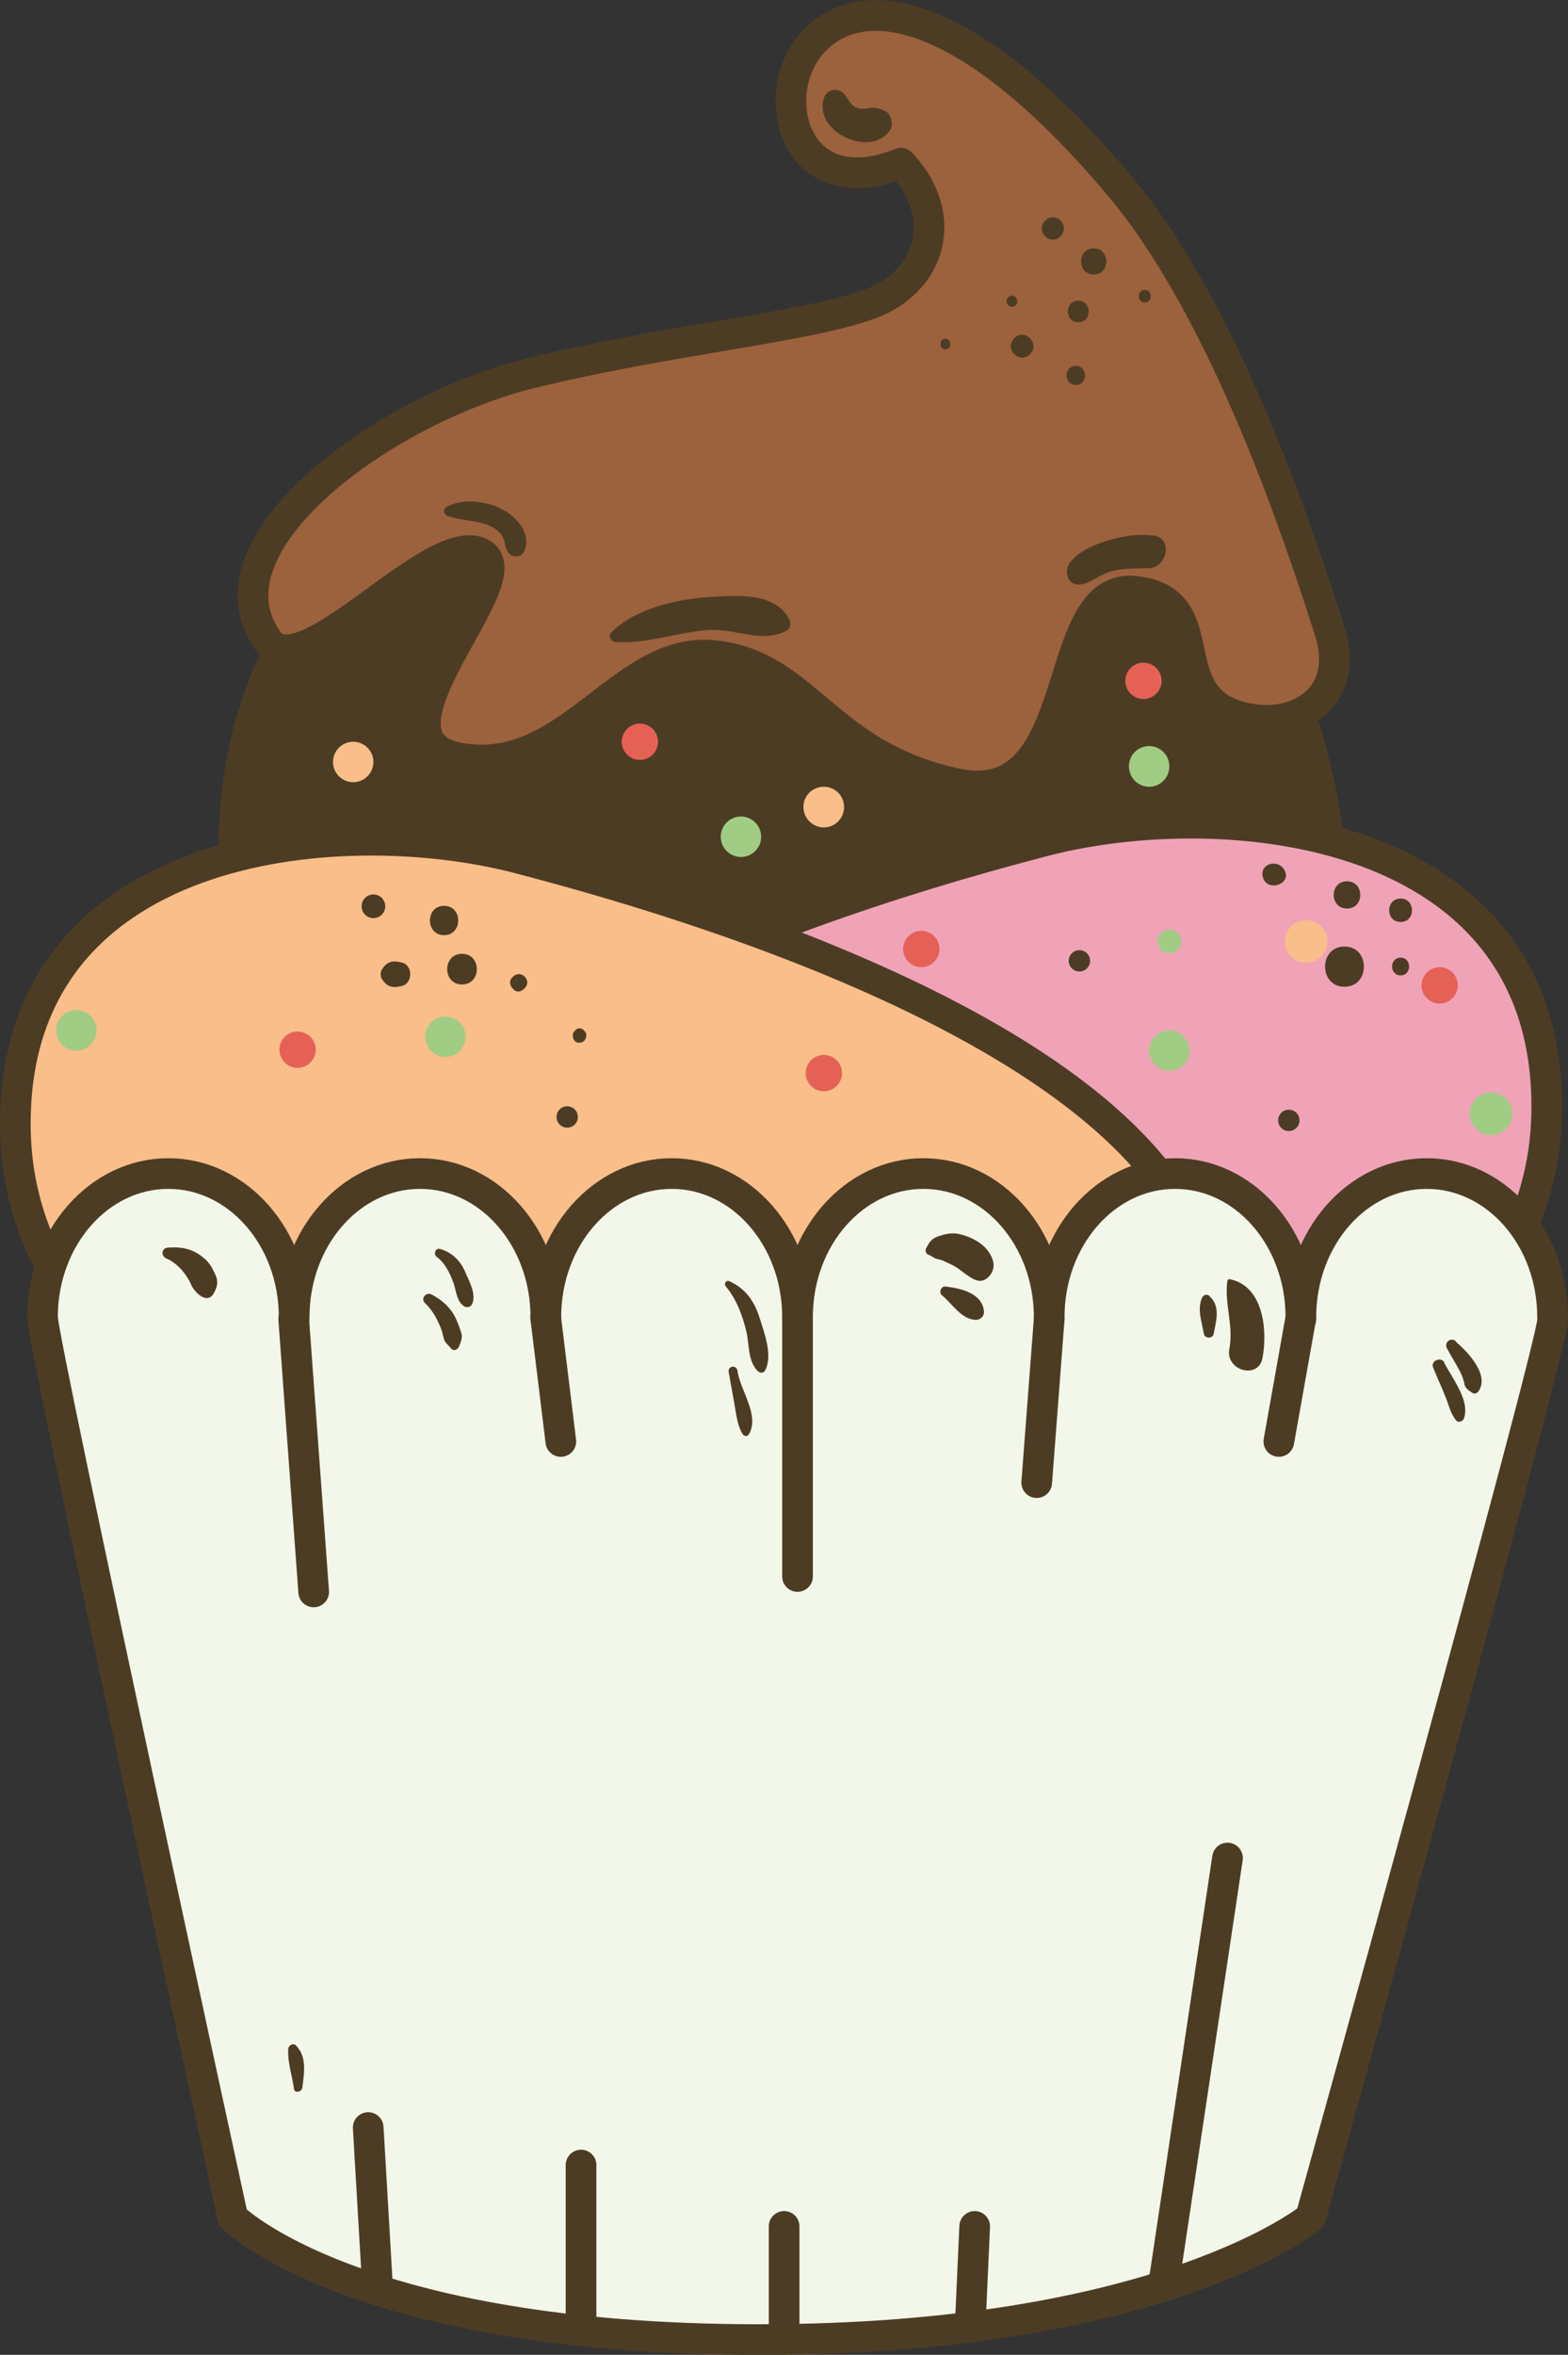 <?xml version="1.0" encoding="UTF-8"?>
<svg id="Capa_2" data-name="Capa 2" xmlns="http://www.w3.org/2000/svg" viewBox="0 0 69.03 103.62">
  <rect x="0" y="0" width="69.03" height="103.62" fill="#333333" stroke="none"/>
  <defs>
    <style>
      .cls-1, .cls-2 {
        fill: #4d3c24;
      }

      .cls-1, .cls-3, .cls-4, .cls-5 {
        stroke-width: 0px;
      }

      .cls-6 {
        fill: #f2f7e9;
      }

      .cls-6, .cls-7, .cls-2, .cls-8, .cls-9, .cls-10 {
        stroke: #4d3c24;
        stroke-linecap: round;
        stroke-linejoin: round;
        stroke-width: 1.35px;
      }

      .cls-7, .cls-3 {
        fill: #f9be89;
      }

      .cls-8 {
        fill: #f0a3b7;
      }

      .cls-4 {
        fill: #e56156;
      }

      .cls-9 {
        fill: #9c613d;
      }

      .cls-10 {
        fill: none;
      }

      .cls-5 {
        fill: #a1cc84;
      }
    </style>
  </defs>
  <g id="Capa_1-2" data-name="Capa 1">
    <g>
      <path class="cls-2" d="m58.48,36.82c1.23,8.99-20.67,11.11-29.66,12.34-8.99,1.22-18.29-2.29-18.51-11.36-.3-12.83,10.33-20.81,25.01-20.49,16.85.38,21.94,10.52,23.16,19.51Z"/>
      <path class="cls-8" d="m15.58,55.8c-1.23,8.99,25.01,6.11,34.01,7.34,8.99,1.23,18.29-4.99,18.5-14.07.3-12.83-14.26-14.11-22.13-12.06-13.27,3.45-29.15,9.8-30.38,18.79Z"/>
      <path class="cls-7" d="m53.19,56.55c1.23,8.99-25.01,6.11-34.01,7.34-8.99,1.23-18.29-4.99-18.5-14.07-.3-12.83,14.26-14.11,22.13-12.06,13.27,3.45,29.15,9.8,30.38,18.79Z"/>
      <path class="cls-9" d="m11.78,28.17c-3.01-4.24,5.18-10.19,11.63-11.76,6.78-1.65,13.46-2.12,15.62-3.37,2.15-1.25,2.56-3.82.63-5.86-4.72,1.91-5.98-3.13-3.82-5.38,2.29-2.39,7.04-1.25,13.46,6.39,4.73,5.63,7.96,15.6,9.23,19.55.93,2.9-1.32,4.21-3.34,3.92-4.4-.64-1.36-5.23-5.23-5.64-3.88-.41-2.09,9.7-7.87,8.46-5.78-1.25-6.54-5.18-10.63-5.63-4.08-.45-6.39,5.31-11.16,4.52-4.76-.79,3-8.02.85-9.04-2.15-1.02-7.84,6.01-9.37,3.85Z"/>
      <g>
        <path class="cls-1" d="m16.96,39.88c0,.28-.23.52-.52.52s-.52-.23-.52-.52.23-.52.52-.52.52.23.52.52Z"/>
        <path class="cls-5" d="m20.5,45.62c0,.49-.4.89-.89.89s-.89-.4-.89-.89.4-.89.89-.89.89.4.89.89Z"/>
        <path class="cls-5" d="m4.25,45.34c0,.5-.4.89-.89.89s-.89-.4-.89-.89.4-.89.89-.89.89.4.89.89Z"/>
        <path class="cls-3" d="m30.85,41.76c0,.49-.4.89-.89.89s-.89-.4-.89-.89.4-.9.89-.9.89.4.89.9Z"/>
        <path class="cls-4" d="m37.07,47.22c0,.44-.36.8-.8.8s-.8-.36-.8-.8.36-.8.8-.8.8.36.8.8Z"/>
        <path class="cls-4" d="m64.18,43.36c0,.44-.36.8-.8.8s-.8-.36-.8-.8.36-.8.8-.8.8.36.8.8Z"/>
        <path class="cls-4" d="m13.9,46.19c0,.44-.36.8-.8.8s-.8-.36-.8-.8.36-.8.8-.8.8.36.8.8Z"/>
        <path class="cls-4" d="m28.97,32.64c0,.44-.36.8-.8.8s-.8-.36-.8-.8.36-.8.8-.8.8.36.8.8Z"/>
        <path class="cls-1" d="m47.99,42.28c0,.26-.21.47-.47.47s-.47-.21-.47-.47.21-.47.47-.47.47.21.47.47Z"/>
        <path class="cls-1" d="m25.44,49.15c0,.26-.21.47-.47.47s-.47-.21-.47-.47.21-.47.47-.47.47.21.47.47Z"/>
        <path class="cls-1" d="m57.21,49.3c0,.26-.21.47-.47.47s-.47-.21-.47-.47.21-.47.47-.47.47.21.47.47Z"/>
        <path class="cls-5" d="m52,41.43c0,.29-.23.52-.52.52s-.52-.23-.52-.52.23-.52.52-.52.52.23.52.52Z"/>
        <path class="cls-3" d="m58.44,41.43c0,.52-.42.94-.94.94s-.94-.42-.94-.94.42-.94.94-.94.94.42.94.94Z"/>
        <path class="cls-3" d="m43.7,48.03c0,.52-.42.94-.94.94s-.94-.42-.94-.94.42-.94.94-.94.94.42.94.94Z"/>
        <path class="cls-3" d="m10.66,40.82c0,.52-.42.94-.94.94s-.94-.42-.94-.94.42-.94.94-.94.94.42.94.94Z"/>
        <path class="cls-5" d="m66.58,49.01c0,.52-.42.94-.94.94s-.94-.42-.94-.94.42-.94.94-.94.94.42.94.94Z"/>
        <path class="cls-5" d="m33.51,36.82c0,.49-.4.89-.89.89s-.89-.4-.89-.89.4-.89.89-.89.89.4.89.89Z"/>
        <path class="cls-3" d="m16.44,33.53c0,.49-.4.89-.89.89s-.89-.4-.89-.89.4-.89.89-.89.89.4.89.89Z"/>
        <path class="cls-4" d="m51.14,29.96c0,.44-.36.8-.8.8s-.8-.36-.8-.8.36-.8.8-.8.8.36.8.8Z"/>
        <path class="cls-5" d="m51.48,33.72c0,.5-.4.9-.89.9s-.89-.4-.89-.9.4-.89.89-.89.89.4.89.89Z"/>
        <path class="cls-3" d="m37.16,35.51c0,.5-.4.9-.89.9s-.9-.4-.9-.9.4-.89.9-.89.89.4.89.89Z"/>
        <path class="cls-4" d="m41.36,41.76c0,.44-.36.8-.8.8s-.8-.36-.8-.8.36-.8.8-.8.8.36.8.8Z"/>
        <path class="cls-5" d="m52.37,46.23c0,.49-.4.89-.89.89s-.89-.4-.89-.89.4-.89.89-.89.89.4.89.89Z"/>
        <path class="cls-3" d="m24.91,41.81c0,.49-.4.89-.89.89s-.9-.4-.9-.89.4-.89.9-.89.89.4.89.89Z"/>
      </g>
      <path class="cls-6" d="m68.35,58.04h0s0-.05,0-.08c0-3.49-2.48-6.32-5.54-6.32s-5.54,2.83-5.54,6.32c0,.03,0,.05,0,.08h0s0-.05,0-.08c0-3.49-2.48-6.32-5.54-6.32s-5.54,2.83-5.54,6.32c0,.03,0,.05,0,.08h0s0-.05,0-.08c0-3.49-2.48-6.32-5.54-6.32s-5.54,2.83-5.54,6.32c0,.03,0,.05,0,.08h0s0-.05,0-.08c0-3.49-2.48-6.32-5.54-6.32s-5.54,2.83-5.54,6.32c0,.03,0,.05,0,.08h0s0-.05,0-.08c0-3.49-2.48-6.32-5.54-6.32s-5.54,2.83-5.54,6.32c0,.03,0,.05,0,.08h0s0-.05,0-.08c0-3.49-2.48-6.32-5.54-6.32s-5.54,2.83-5.54,6.32c0,1.1,8.38,39.62,8.38,39.62,0,0,5.37,5.37,23.16,5.37s24.29-5.37,24.29-5.37c0,0,10.65-38.28,10.66-39.53v-.02Z"/>
      <line class="cls-10" x1="35.11" y1="58.04" x2="35.11" y2="69.37"/>
      <line class="cls-10" x1="34.52" y1="102.94" x2="34.52" y2="97.97"/>
      <line class="cls-10" x1="46.19" y1="58.04" x2="45.64" y2="65.24"/>
      <line class="cls-10" x1="42.71" y1="102.39" x2="42.91" y2="97.97"/>
      <line class="cls-10" x1="57.26" y1="58.04" x2="56.3" y2="63.43"/>
      <line class="cls-10" x1="51.28" y1="100.18" x2="54.04" y2="81.76"/>
      <line class="cls-10" x1="24.02" y1="57.96" x2="24.69" y2="63.43"/>
      <line class="cls-10" x1="12.93" y1="58.04" x2="13.81" y2="70.05"/>
      <line class="cls-10" x1="16.63" y1="100.78" x2="16.21" y2="93.62"/>
      <line class="cls-10" x1="25.58" y1="102.39" x2="25.58" y2="95.27"/>
      <path class="cls-1" d="m38.94,4.88c-.24-.11-.45-.17-.72-.12-.13.03-.27.04-.41.01-.31-.06-.42-.32-.59-.57-.26-.37-.8-.32-.95.12-.47,1.48,2.03,2.64,2.9,1.43.19-.26.07-.75-.23-.88Z"/>
      <path class="cls-1" d="m50.8,23.57c-.82-.11-1.69.07-2.46.36-.52.2-1.62.75-1.32,1.48.08.19.2.28.4.31.45.05.99-.43,1.43-.56.59-.17,1.16-.14,1.75-.16.79-.03,1.04-1.32.19-1.44Z"/>
      <path class="cls-1" d="m34.74,27.25c-.6-1.2-2.33-1.05-3.5-.98-1.44.09-3.27.51-4.32,1.55-.17.16-.03.42.18.43,1.36.1,2.77-.45,4.14-.53,1.17-.06,2.31.6,3.37.04.19-.1.23-.34.14-.52Z"/>
      <path class="cls-1" d="m22,22.35c-.69-.31-1.65-.42-2.34-.05-.18.1-.12.35.05.41.51.17,1.07.18,1.59.33.29.08.53.23.74.44.2.22.16.56.31.8.15.25.57.29.71,0,.4-.79-.37-1.62-1.06-1.92Z"/>
      <path class="cls-1" d="m47.47,13.23c-.61,0-.61.95,0,.95s.61-.95,0-.95Z"/>
      <path class="cls-1" d="m44.55,13.01c-.31,0-.31.49,0,.49s.31-.49,0-.49Z"/>
      <path class="cls-1" d="m46.35,9.56c-.35,0-.62.42-.42.73l.03.04c.19.29.59.29.78,0l.03-.04c.2-.31-.06-.73-.42-.73Z"/>
      <path class="cls-1" d="m48.15,10.93c-.74,0-.74,1.15,0,1.15s.74-1.15,0-1.15Z"/>
      <path class="cls-1" d="m50.4,12.76c-.35,0-.35.55,0,.55s.35-.55,0-.55Z"/>
      <path class="cls-1" d="m47.36,16.1c-.54,0-.54.84,0,.84s.54-.84,0-.84Z"/>
      <path class="cls-1" d="m45,14.73c-.42,0-.68.55-.35.85,0,0,.02.02.03.03.19.17.45.17.64,0,0,0,.02-.02.03-.03.33-.29.06-.85-.35-.85Z"/>
      <path class="cls-1" d="m41.41,15.11v.06c0,.27.42.27.42,0v-.06c0-.27-.42-.27-.42,0Z"/>
      <path class="cls-1" d="m61.66,39.54c-.67,0-.67,1.03,0,1.03s.67-1.03,0-1.03Z"/>
      <path class="cls-1" d="m61.66,42.14c-.5,0-.5.78,0,.78s.5-.78,0-.78Z"/>
      <path class="cls-1" d="m59.3,38.78c-.78,0-.78,1.2,0,1.2s.78-1.2,0-1.2Z"/>
      <path class="cls-1" d="m56.58,38.36c-.23-.6-1.16-.4-.98.25.18.64,1.21.32.98-.25Z"/>
      <path class="cls-1" d="m59.19,41.65c-1.14,0-1.14,1.77,0,1.77s1.14-1.77,0-1.77Z"/>
      <path class="cls-1" d="m19.55,39.86c-.83,0-.83,1.29,0,1.29s.83-1.29,0-1.29Z"/>
      <path class="cls-1" d="m20.34,41.97c-.87,0-.87,1.35,0,1.35s.87-1.35,0-1.35Z"/>
      <path class="cls-1" d="m17.67,42.35c-.05-.01-.11-.02-.16-.03-.28-.05-.48.04-.64.26-.02.02-.03.05-.05.07-.08.11-.08.33,0,.44.02.02.03.05.05.07.16.22.37.31.64.26.05,0,.11-.02.16-.03.52-.1.52-.94,0-1.04Z"/>
      <path class="cls-1" d="m22.53,43.03s-.02.02-.02.03c-.1.13-.05.33.06.44.01.01.02.03.04.04.12.13.31.11.43,0,0,0,0,0,0,0,.47-.36-.14-.98-.51-.5Z"/>
      <path class="cls-1" d="m25.8,45.65c.03-.13,0-.22-.07-.28-.1-.16-.33-.16-.43,0-.07.06-.1.15-.07.28h0s0,.02,0,.03c0,.02.01.02.02.04,0,.01.01.03.02.04.05.09.14.13.24.12.09,0,.18-.03.24-.12,0-.01.01-.03.02-.04,0-.01.02-.02.02-.04,0,0,0-.02,0-.03h0Z"/>
      <path class="cls-1" d="m63.59,59.96c-.14-.28-.62-.08-.5.21.17.43.37.85.54,1.28.15.36.22.74.47,1.05.11.13.31.04.35-.09.28-.79-.54-1.78-.87-2.45Z"/>
      <path class="cls-1" d="m64.1,59.02c-.22-.19-.54.04-.4.31.19.36.41.69.59,1.05.09.18.15.36.19.56.04.17.21.26.34.35.09.07.22.01.27-.07.5-.72-.48-1.74-1.01-2.19Z"/>
      <path class="cls-1" d="m13.05,90.02c-.14-.14-.35-.03-.36.15-.04.57.18,1.18.25,1.74.03.23.35.14.37-.05.08-.61.21-1.35-.27-1.84Z"/>
      <path class="cls-1" d="m9.48,56.1c-.11-.27-.25-.53-.48-.72-.48-.42-.99-.53-1.61-.48-.28.02-.32.37-.06.48.46.19.89.69,1.08,1.14.13.32.7.92,1,.39.16-.29.21-.49.08-.81Z"/>
      <path class="cls-1" d="m20.49,55.99c-.22-.51-.57-.87-1.11-1.03-.22-.06-.31.23-.15.35.37.27.59.74.74,1.16.12.35.13.81.48,1.02.1.06.26.03.32-.08.22-.43-.1-1.01-.28-1.41Z"/>
      <path class="cls-1" d="m20.32,58.7c-.07-.25-.16-.48-.27-.72-.22-.45-.61-.79-1.05-1.02-.24-.12-.5.18-.29.38.31.29.52.67.68,1.06.07.17.11.34.15.51.04.17.22.3.32.43.11.14.3.04.35-.09.06-.17.16-.37.11-.56Z"/>
      <path class="cls-1" d="m33.46,58.05c-.23-.76-.61-1.33-1.34-1.67-.14-.07-.27.09-.17.22.48.58.76,1.33.92,2.05.12.56.06,1.29.51,1.7.09.08.24.07.3-.04.35-.64-.02-1.62-.22-2.26Z"/>
      <path class="cls-1" d="m32.47,60.33c-.04-.29-.44-.23-.39.05.08.44.16.89.24,1.33.08.44.13,1.02.38,1.4.06.1.21.11.27,0,.49-.83-.39-1.94-.5-2.78Z"/>
      <path class="cls-1" d="m43.73,55.54c-.16-.7-.86-1.09-1.51-1.24-.31-.07-.64,0-.93.11-.3.11-.38.26-.52.52-.06.12,0,.25.12.29.15.05.23.16.4.19.2.03.38.14.56.22.4.17.68.52,1.09.69.48.2.89-.37.79-.79Z"/>
      <path class="cls-1" d="m41.62,56.61c-.19-.02-.3.26-.16.38.47.38.85,1.07,1.51,1.09.18,0,.36-.16.35-.35-.06-.83-1.02-1.04-1.7-1.12Z"/>
      <path class="cls-1" d="m54.15,56.29c-.07-.01-.11.03-.12.09-.13,1.01.29,1.97.09,2.98-.18.95,1.28,1.36,1.46.4.23-1.21.05-3.16-1.43-3.47Z"/>
      <path class="cls-1" d="m53.25,57.03c-.12-.11-.28-.05-.34.09-.21.52,0,1.04.09,1.58.04.21.39.21.43,0,.11-.58.31-1.22-.18-1.66Z"/>
    </g>
  </g>
</svg>